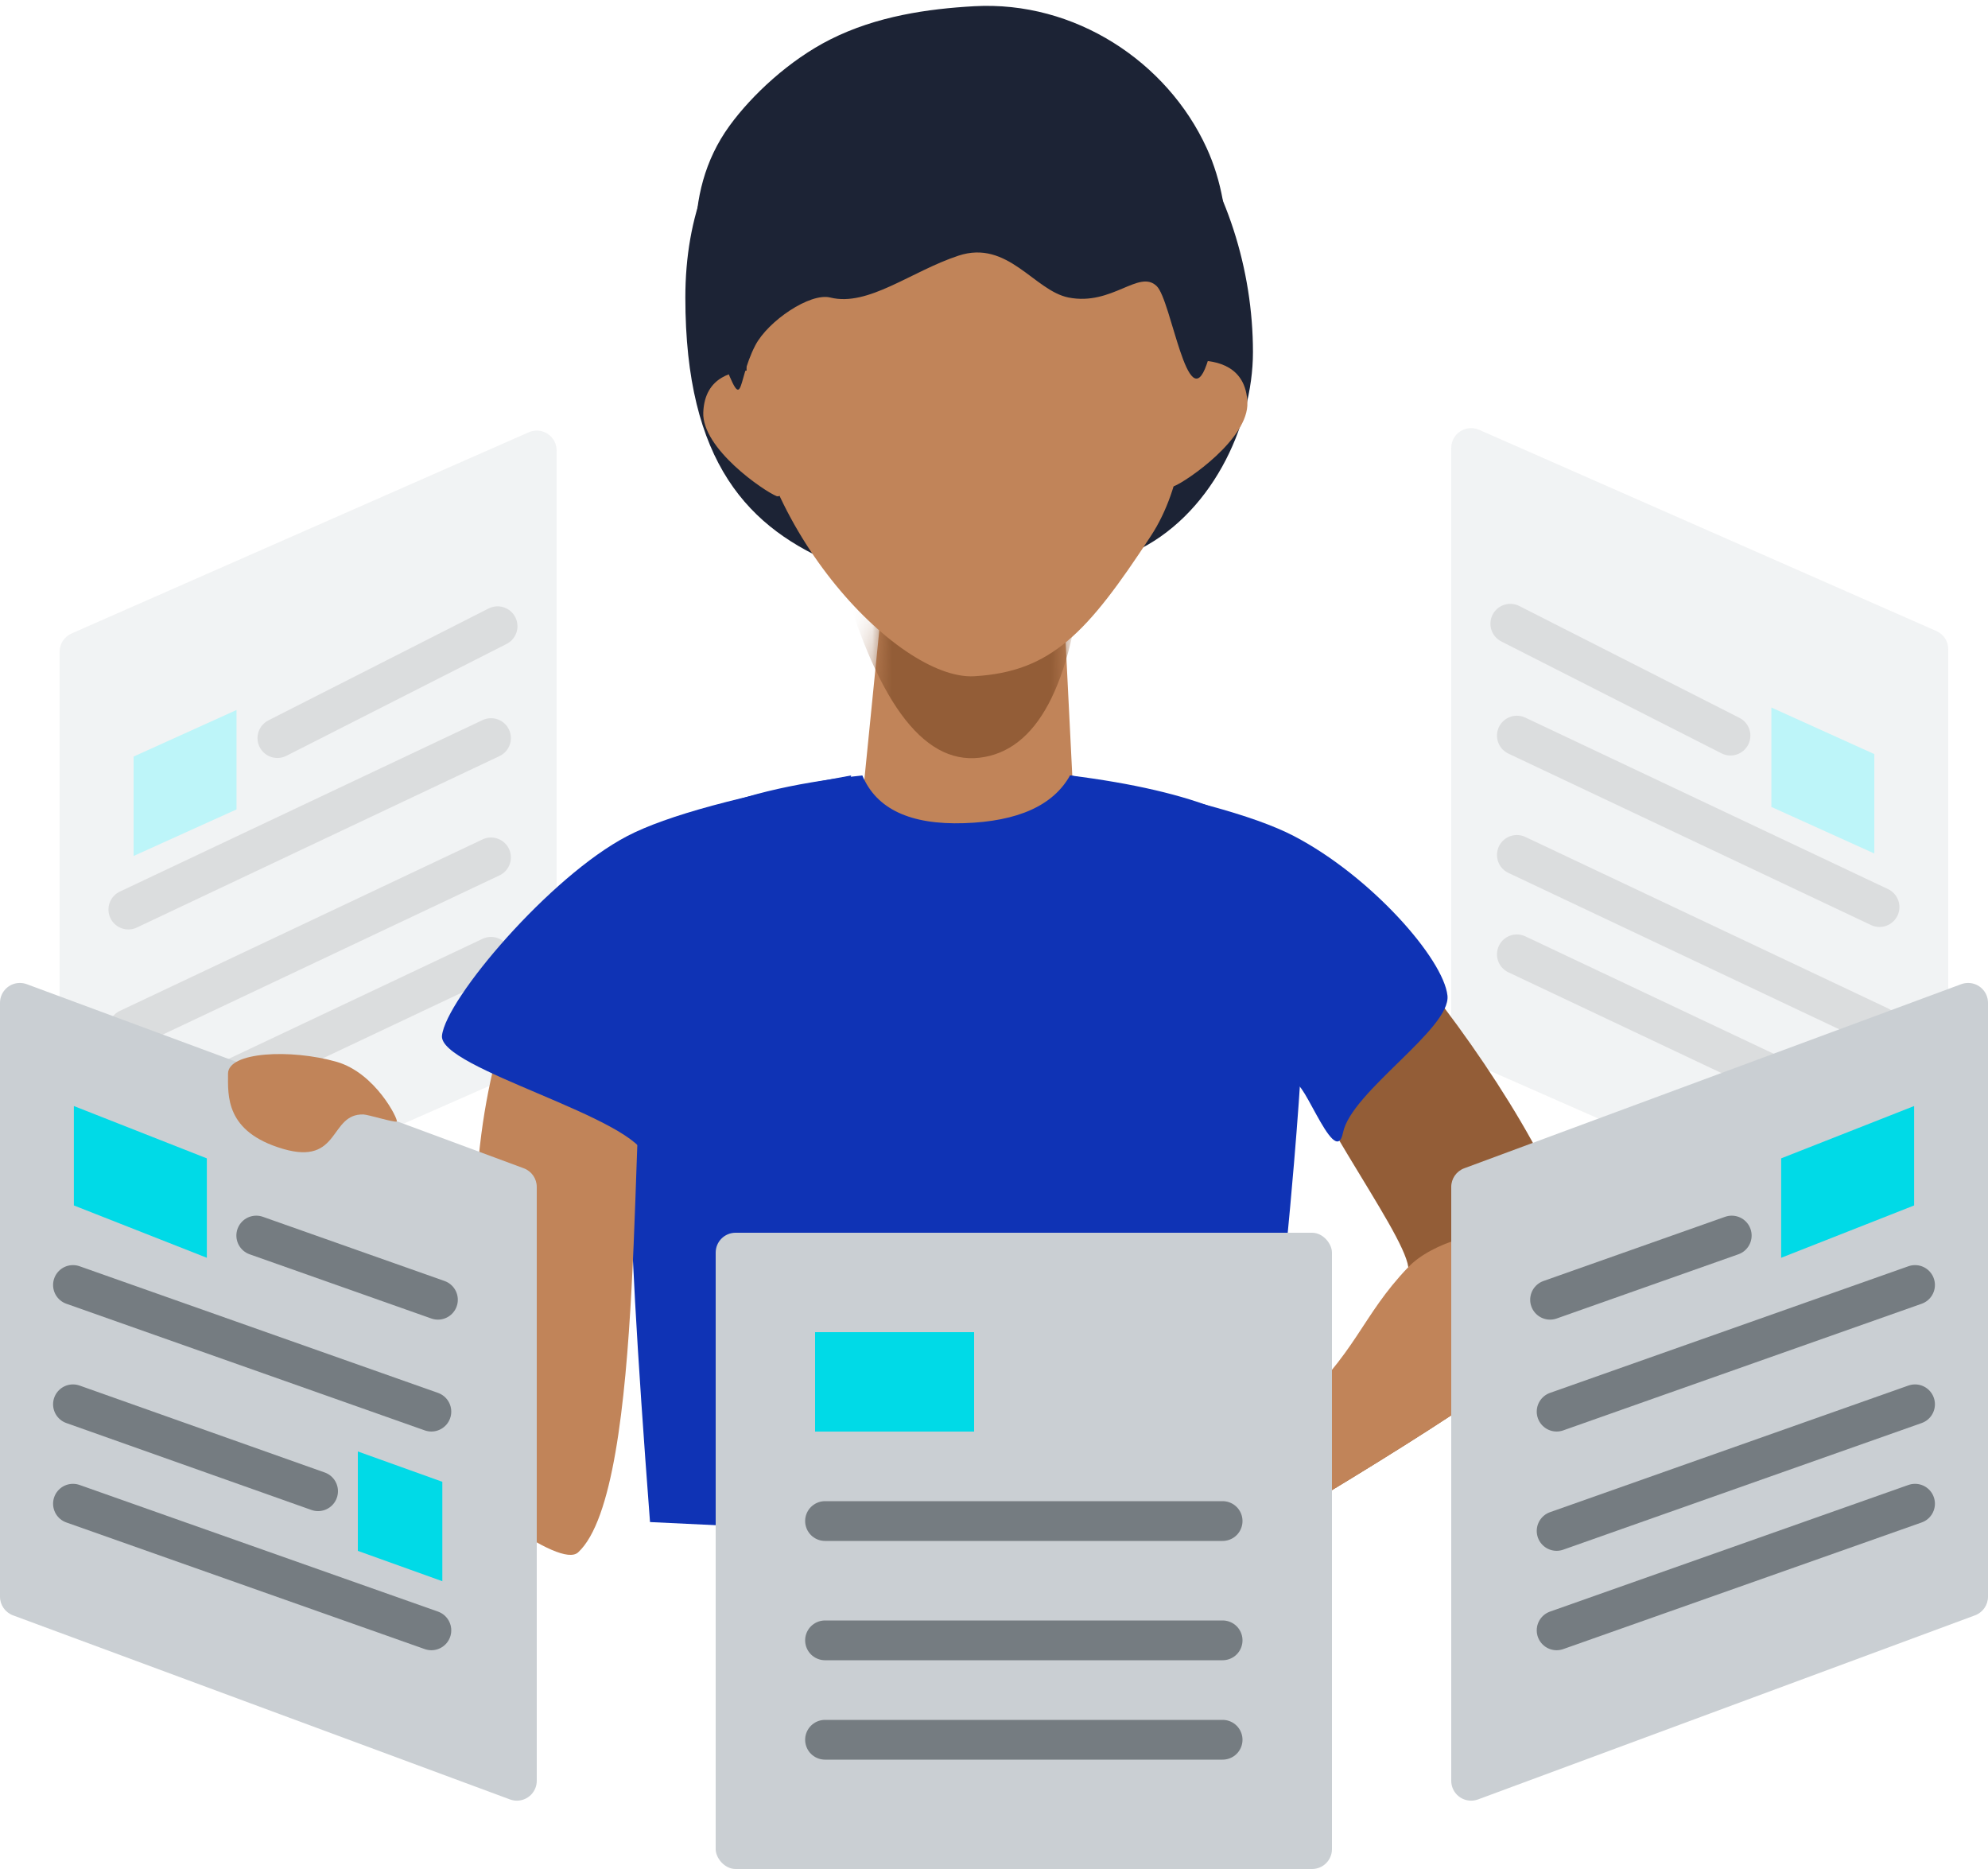 <?xml version="1.0" encoding="UTF-8"?>
<svg width="100px" height="94px" viewBox="0 0 100 94" version="1.1" xmlns="http://www.w3.org/2000/svg" xmlns:xlink="http://www.w3.org/1999/xlink">
    <!-- Generator: Sketch 47.1 (45422) - http://www.bohemiancoding.com/sketch -->
    <title>Group 2</title>
    <desc>Created with Sketch.</desc>
    <defs>
        <path d="M1.25,0 L10,0 L10.625,12.5 C8.24,15.08 6.47,16.37 5.312,16.37 C4.155,16.37 2.385,15.08 0,12.5 L1.25,0 Z" id="path-1"></path>
    </defs>
    <g id="Page-1" stroke="none" stroke-width="1" fill="none" fill-rule="evenodd">
        <g id="texar-copy" transform="translate(-463, -469)">
            <g id="examples" transform="translate(390, 444)">
                <g id="Group-2" transform="translate(67, 9)">
                    <rect id="Rectangle-11" x="0" y="0" width="110" height="110"></rect>
                    <g id="person" transform="translate(9, 16.125)">
                        <g id="Group-3" opacity="0.26" transform="translate(0, 21)">
                            <path d="M0.597,10.737 L23.597,0.617 L23.597,0.617 C24.103,0.395 24.693,0.624 24.915,1.13 C24.971,1.257 25,1.394 25,1.533 L25,31.347 L25,31.347 C25,31.744 24.766,32.103 24.403,32.263 L1.403,42.383 L1.403,42.383 C0.897,42.605 0.307,42.376 0.085,41.87 C0.029,41.743 4.23582914e-15,41.606 4.21884749e-15,41.467 L1.77635684e-15,11.653 L2.44249065e-15,11.653 C2.39392887e-15,11.256 0.234,10.897 0.597,10.737 Z" id="Rectangle-15" fill="#CACFD3"></path>
                            <path d="M3.456,24.621 L21.699,15.997" id="Line" stroke="#757C81" stroke-width="2" stroke-linecap="round"></path>
                            <path d="M10.953,15.997 L22.029,10.37" id="Line" stroke="#757C81" stroke-width="2" stroke-linecap="round"></path>
                            <path d="M3.456,30.621 L21.699,21.997" id="Line" stroke="#757C81" stroke-width="2" stroke-linecap="round"></path>
                            <path d="M3.456,35.621 L21.699,26.997" id="Line" stroke="#757C81" stroke-width="2" stroke-linecap="round"></path>
                            <polygon id="Rectangle-16" fill="#00DAE7" points="3.719 16.926 8.897 14.584 8.897 19.584 3.719 21.926"></polygon>
                        </g>
                        <g id="neck" transform="translate(40.375, 27.625)">
                            <mask id="mask-2" fill="white">
                                <use xlink:href="#path-1"></use>
                            </mask>
                            <use id="Rectangle-5" fill="#C18459" xlink:href="#path-1"></use>
                            <path d="M-1.238,0.535 L11.131,0.535 C10.526,6.748 8.781,10.023 5.894,10.36 C3.008,10.696 0.631,7.421 -1.238,0.535 Z" id="Rectangle-5" fill="#935D37" mask="url(#mask-2)"></path>
                        </g>
                        <g id="head" transform="translate(30.625, 0)">
                            <path d="M8.568,28.32 C8.772,28.401 9.31,28.26 9.556,28.32 C12.337,28.989 19.022,29.63 23.375,27.652 C27.265,25.885 29.401,21.321 29.401,17.582 C29.401,9.288 24.04,0.532 15.125,1.035 C6.21,1.537 0.849,6.547 0.849,14.841 C0.849,23.134 4.013,26.488 8.568,28.32 Z" id="Oval" fill="#1C2335"></path>
                            <path d="M15.382,33.886 C19.256,33.66 21.069,31.712 24.263,26.836 C25.921,24.306 26.102,21.017 26.102,18.414 C26.102,10.211 25.288,2.938 18.113,2.938 C10.937,2.938 3.912,9.49 3.912,17.783 C3.912,26.077 11.508,34.111 15.382,33.886 Z" id="Oval" fill="#C18459"></path>
                            <path d="M5.434,24.825 C6.073,25.082 5.825,21.777 5.825,20.614 C5.825,19.451 5.304,18.5 4.298,18.5 C3.292,18.5 1.825,18.791 1.751,20.614 C1.678,22.438 4.795,24.568 5.434,24.825 Z" id="Oval" fill="#C18459"></path>
                            <path d="M28.684,24.325 C29.322,24.582 29.075,21.277 29.075,20.114 C29.075,18.951 28.554,18 27.548,18 C26.542,18 25.075,18.291 25.001,20.114 C24.927,21.938 28.045,24.068 28.684,24.325 Z" id="Oval" fill="#C18459" transform="translate(27.061, 21.169) scale(-1, 1) translate(-27.061, -21.169) "></path>
                            <path d="M2.462,17.241 C3.915,21.068 3.332,19.229 4.37,17.241 C5.008,16.02 7.122,14.585 8.139,14.839 C10.048,15.314 12.201,13.521 14.589,12.733 C17.076,11.913 18.398,14.499 20.128,14.839 C22.321,15.269 23.669,13.399 24.561,14.266 C25.297,14.982 26.124,20.937 27.072,18.203 C28.285,14.707 28.582,10.615 27.072,7.319 C25.085,2.981 20.442,-0.097 15.375,0.188 C13.056,0.319 10.478,0.681 8.139,1.859 C6.088,2.893 4.205,4.645 3.076,6.195 C0.546,9.668 1.261,14.08 2.462,17.241 Z" id="Oval" fill="#1C2335"></path>
                        </g>
                    </g>
                    <path d="M37.437,60.926 C38.201,57.749 42.181,55.774 49.377,55 C50.085,56.69 51.793,57.491 54.5,57.401 C57.207,57.311 58.982,56.511 59.824,55 C66.145,55.792 69.9,57.34 71.091,59.644 C71.832,61.079 71.812,65.98 71.091,74.5 C70.61,80.18 69.913,86.68 69,94 L38.697,92.551 C38.03,83.822 37.697,77.805 37.697,74.5 C37.697,67.483 36.999,62.747 37.437,60.926 Z" id="Rectangle-13" fill="#0F33B5"></path>
                    <g id="Group-3" opacity="0.26" transform="translate(91.5, 58.5) scale(-1, 1) translate(-91.5, -58.5) translate(79, 37)">
                        <path d="M0.597,10.737 L23.597,0.617 L23.597,0.617 C24.103,0.395 24.693,0.624 24.915,1.13 C24.971,1.257 25,1.394 25,1.533 L25,31.347 L25,31.347 C25,31.744 24.766,32.103 24.403,32.263 L1.403,42.383 L1.403,42.383 C0.897,42.605 0.307,42.376 0.085,41.87 C0.029,41.743 4.23582914e-15,41.606 4.21884749e-15,41.467 L1.77635684e-15,11.653 L2.44249065e-15,11.653 C2.39392887e-15,11.256 0.234,10.897 0.597,10.737 Z" id="Rectangle-15" fill="#CACFD3"></path>
                        <path d="M3.456,24.621 L21.699,15.997" id="Line" stroke="#757C81" stroke-width="2" stroke-linecap="round"></path>
                        <path d="M10.953,15.997 L22.029,10.37" id="Line" stroke="#757C81" stroke-width="2" stroke-linecap="round"></path>
                        <path d="M3.456,30.621 L21.699,21.997" id="Line" stroke="#757C81" stroke-width="2" stroke-linecap="round"></path>
                        <path d="M3.456,35.621 L21.699,26.997" id="Line" stroke="#757C81" stroke-width="2" stroke-linecap="round"></path>
                        <polygon id="Rectangle-16" fill="#00DAE7" points="3.719 16.926 8.897 14.584 8.897 19.584 3.719 21.926"></polygon>
                    </g>
                    <path d="M70.25,58.528 C73.98,59.221 87.423,76.713 85.49,81.92 C85.012,83.208 80.646,86.339 72.392,91.315 C72.392,93.563 71.128,94.57 68.602,94.335 C66.693,94.157 66.919,90.45 67.722,89.013 C67.804,88.866 70.142,87.74 70.951,87.017 C74.267,84.051 77.11,81.72 76.84,79.729 C76.579,77.813 71.197,70.947 70.25,66.708 C69.371,62.767 68.7,58.239 70.25,58.528 Z" id="Rectangle-14" fill="#935D37"></path>
                    <path d="M85.49,81.92 C85.012,83.208 80.646,86.339 72.392,91.315 C72.392,93.563 71.128,94.57 68.602,94.335 C66.693,94.157 66.919,90.45 67.722,89.013 C67.804,88.866 70.142,87.74 70.951,87.017 C74.267,84.051 74.46,82.208 76.84,79.729 C79.22,77.25 87.423,76.713 85.49,81.92 Z" id="Rectangle-14" fill="#C18459"></path>
                    <path d="M59.824,55 C65.355,56.001 69.11,57.018 71.091,58.051 C74.972,60.076 78.606,64.224 78.81,66.07 C78.995,67.736 73.973,70.902 73.557,72.961 C73.142,75.02 71.226,69.227 71.091,70.82 C70.61,76.5 69.559,84.078 67.939,93.555 L59.824,55 Z" id="Rectangle-13" fill="#0F33B5"></path>
                    <path d="M9.581,58.528 C12.749,59.116 19.153,66.094 18.138,81.313 C18.122,81.564 26.958,79.224 27.988,74.841 C29.196,69.704 33.296,75.183 38.306,77.896 C42.947,80.409 32.417,78.175 32.248,78.63 C31.835,79.743 14.907,95.781 13.058,94.074 C9.581,90.866 10.528,70.947 9.581,66.708 C8.701,62.767 8.03,58.239 9.581,58.528 Z" id="Rectangle-14" fill="#C18459" transform="translate(24.07, 76.358) scale(-1, 1) translate(-24.07, -76.358) "></path>
                    <path d="M28.23,55 C33.761,56.001 37.516,57.018 39.497,58.051 C43.378,60.076 48.609,66.238 48.813,68.083 C48.997,69.75 38.939,72.219 38.523,74.278 C38.108,76.337 36.479,68.772 36.345,70.365 C35.864,76.045 33.159,70.923 28.23,55 Z" id="Rectangle-13" fill="#0F33B5" transform="translate(38.523, 64.818) scale(-1, 1) translate(-38.523, -64.818) "></path>
                    <g id="Group-3" transform="translate(42, 78)">
                        <rect id="Rectangle-15" fill="#CACFD3" x="0" y="0" width="31" height="32" rx="1"></rect>
                        <path d="M5.5,14.5 L25.5,14.5" id="Line" stroke="#757C81" stroke-width="2" stroke-linecap="round"></path>
                        <path d="M5.5,20.5 L25.5,20.5" id="Line" stroke="#757C81" stroke-width="2" stroke-linecap="round"></path>
                        <path d="M5.5,25.5 L25.5,25.5" id="Line" stroke="#757C81" stroke-width="2" stroke-linecap="round"></path>
                        <rect id="Rectangle-16" fill="#00DAE7" x="5" y="5" width="8" height="5"></rect>
                    </g>
                    <g id="Group-3" transform="translate(6, 65)">
                        <path d="M1.347,0.499 L26.347,9.758 L26.347,9.758 C26.74,9.904 27,10.278 27,10.696 L27,40.563 L27,40.563 C27,41.116 26.552,41.563 26,41.563 C25.881,41.563 25.764,41.542 25.653,41.501 L0.653,32.242 L0.653,32.242 C0.26,32.096 -6.14902862e-16,31.722 -6.66133815e-16,31.304 L0,1.437 L0,1.437 C-6.76353751e-17,0.884 0.448,0.437 1,0.437 C1.119,0.437 1.236,0.458 1.347,0.499 Z" id="Rectangle-15" fill="#CACFD3"></path>
                        <path d="M3.67,15.628 L21.699,21.997" id="Line" stroke="#757C81" stroke-width="2" stroke-linecap="round"></path>
                        <path d="M12.89,13.141 L22.029,16.37" id="Line" stroke="#757C81" stroke-width="2" stroke-linecap="round"></path>
                        <path d="M3.67,21.628 L16,26" id="Line" stroke="#757C81" stroke-width="2" stroke-linecap="round"></path>
                        <path d="M3.67,26.628 L21.699,32.997" id="Line" stroke="#757C81" stroke-width="2" stroke-linecap="round"></path>
                        <polygon id="Rectangle-16" fill="#00DAE7" points="3.716 6.627 10.404 9.259 10.404 14.259 3.716 11.627"></polygon>
                        <polygon id="Rectangle-16" fill="#00DAE7" points="18 24 22.25 25.526 22.25 30.526 18 29"></polygon>
                    </g>
                    <path d="M20.23,73.78 C23.138,74.636 22.548,71.999 24.284,72.051 C24.516,72.058 25.86,72.472 25.957,72.404 C26.054,72.336 24.901,69.963 22.92,69.4 C20.634,68.75 17.47,68.895 17.47,70 C17.47,71.105 17.321,72.923 20.23,73.78 Z" id="Oval-3" fill="#C18459"></path>
                    <g id="Group-3" transform="translate(92.5, 86) scale(-1, 1) translate(-92.5, -86) translate(79, 65)">
                        <path d="M1.347,0.499 L26.347,9.758 L26.347,9.758 C26.74,9.904 27,10.278 27,10.696 L27,40.563 L27,40.563 C27,41.116 26.552,41.563 26,41.563 C25.881,41.563 25.764,41.542 25.653,41.501 L0.653,32.242 L0.653,32.242 C0.26,32.096 -6.14902862e-16,31.722 -6.66133815e-16,31.304 L0,1.437 L0,1.437 C-6.76353751e-17,0.884 0.448,0.437 1,0.437 C1.119,0.437 1.236,0.458 1.347,0.499 Z" id="Rectangle-15" fill="#CACFD3"></path>
                        <path d="M3.67,15.628 L21.699,21.997" id="Line" stroke="#757C81" stroke-width="2" stroke-linecap="round"></path>
                        <path d="M12.89,13.141 L22.029,16.37" id="Line" stroke="#757C81" stroke-width="2" stroke-linecap="round"></path>
                        <path d="M3.67,21.628 L21.699,27.997" id="Line" stroke="#757C81" stroke-width="2" stroke-linecap="round"></path>
                        <path d="M3.67,26.628 L21.699,32.997" id="Line" stroke="#757C81" stroke-width="2" stroke-linecap="round"></path>
                        <polygon id="Rectangle-16" fill="#00DAE7" points="3.716 6.627 10.404 9.259 10.404 14.259 3.716 11.627"></polygon>
                    </g>
                </g>
            </g>
        </g>
    </g>
</svg>